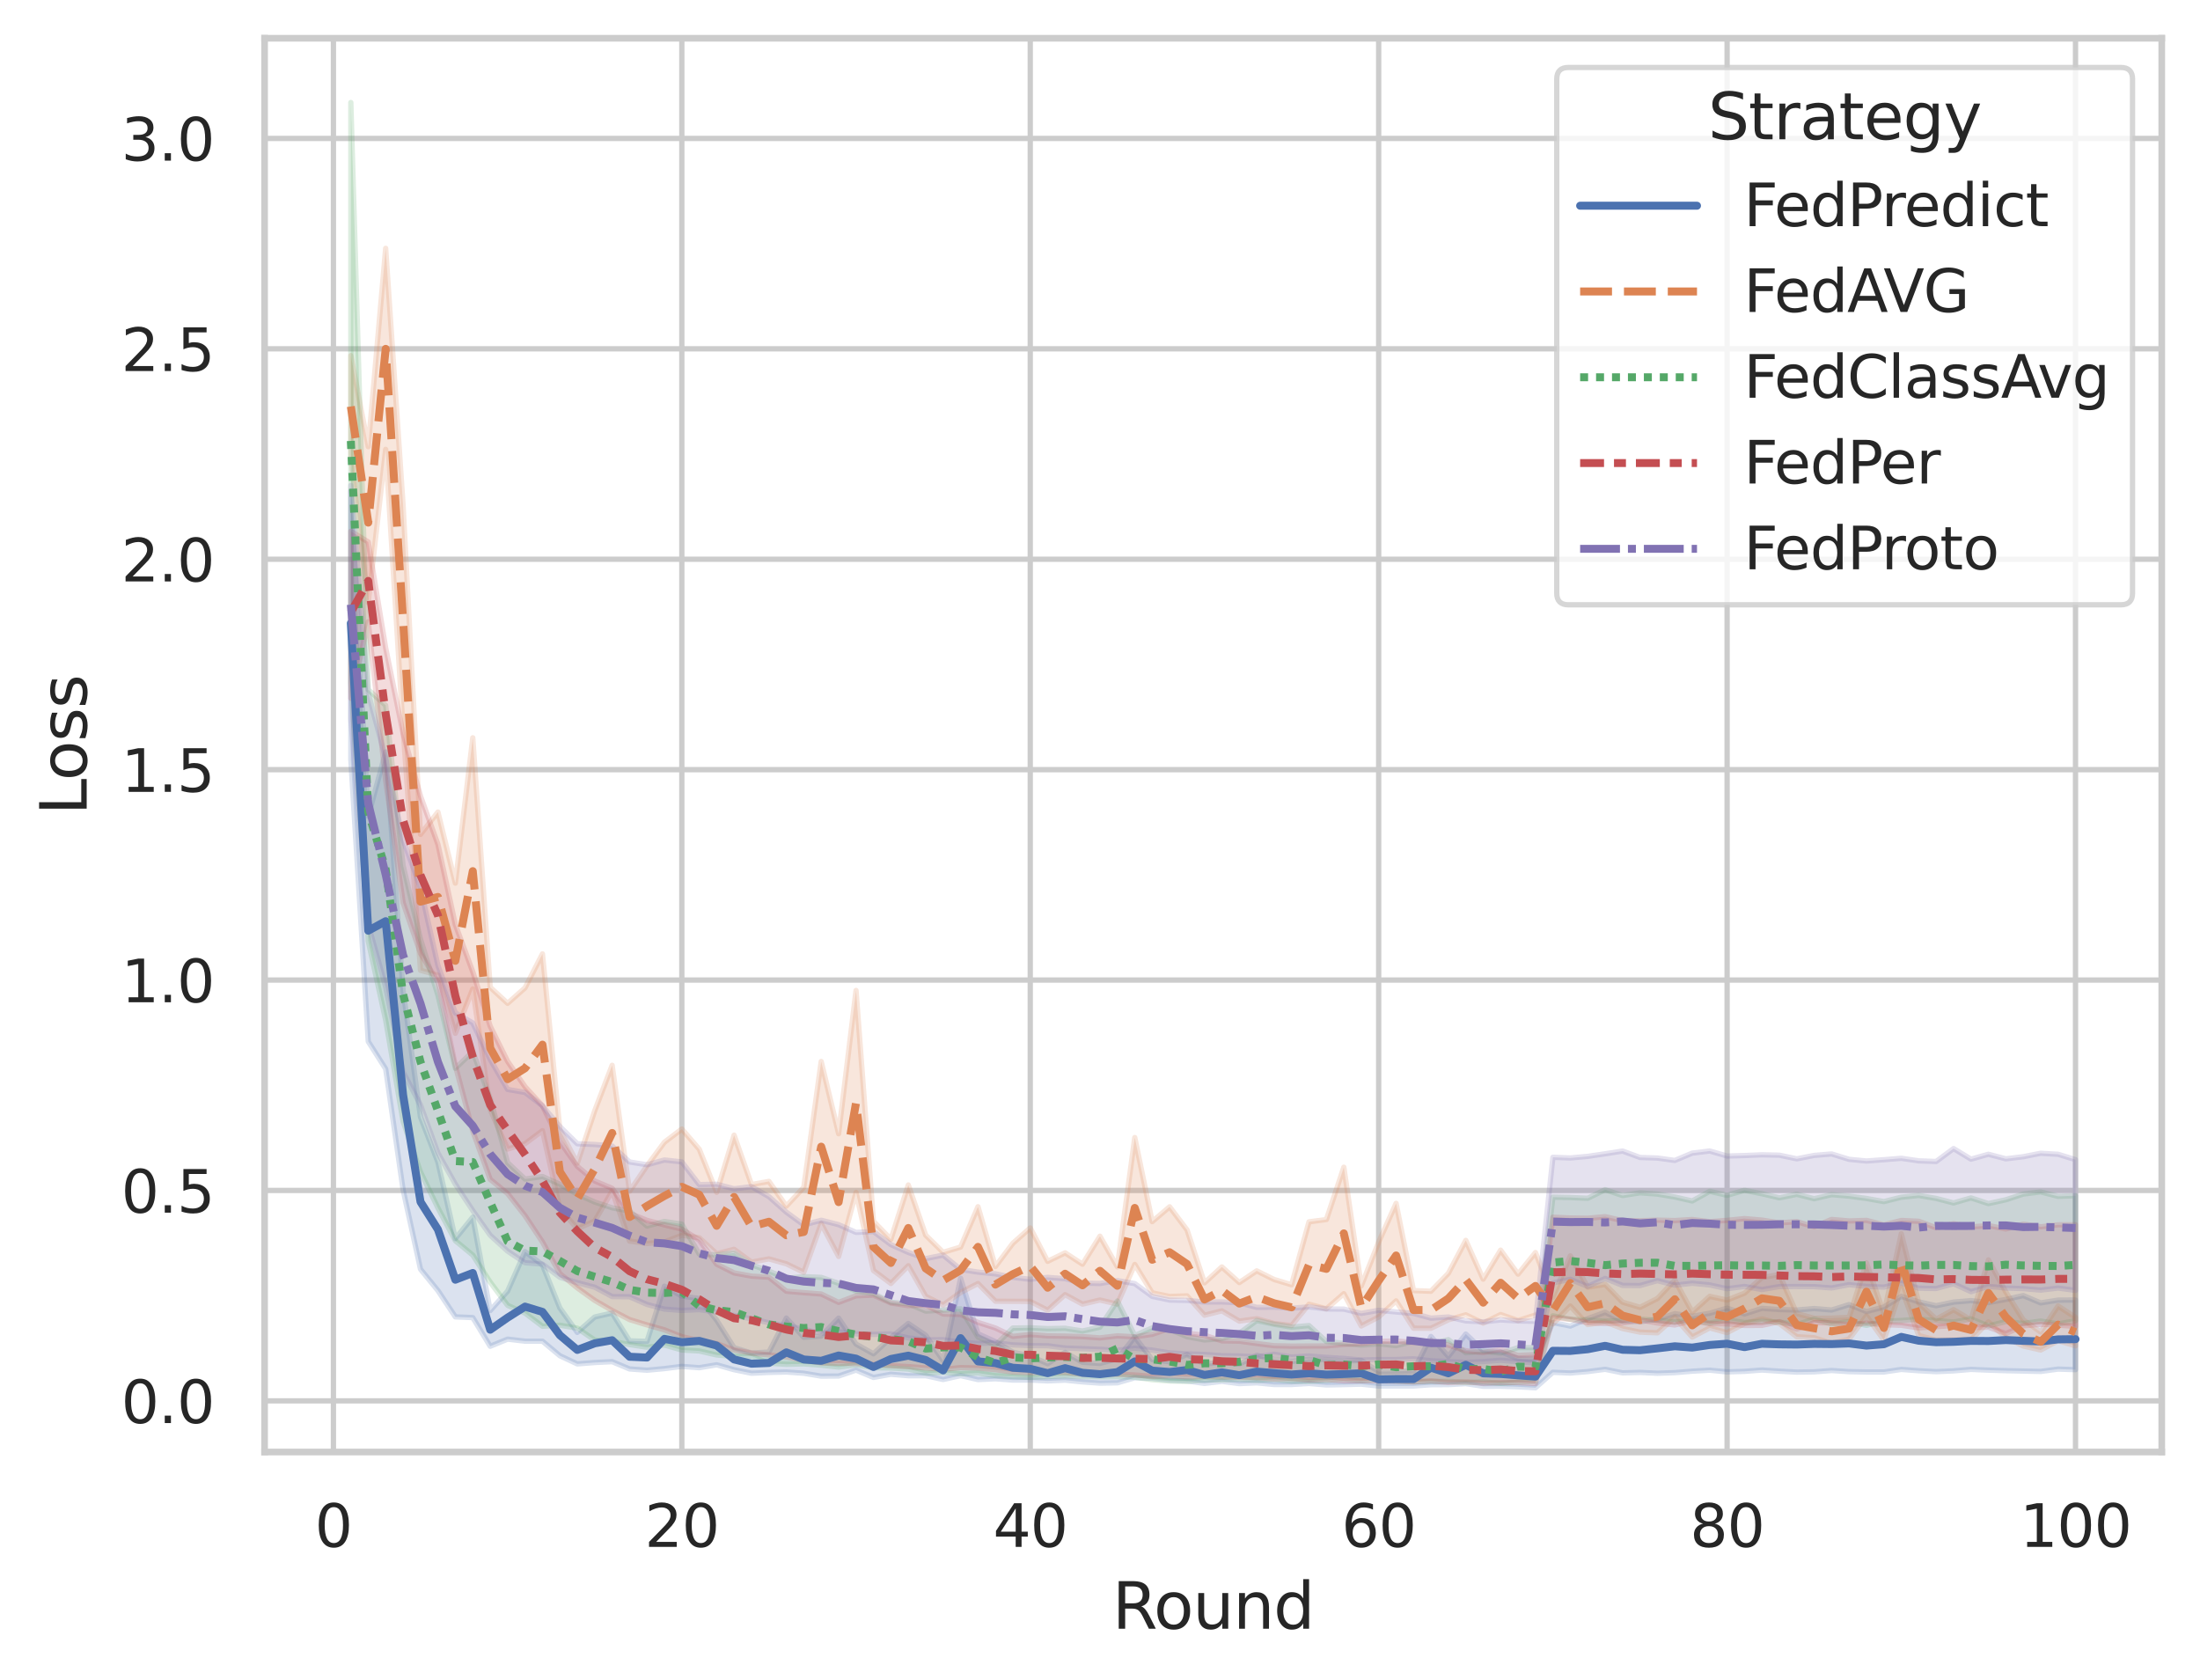 <?xml version="1.0" encoding="utf-8" standalone="no"?>
<!DOCTYPE svg PUBLIC "-//W3C//DTD SVG 1.1//EN"
  "http://www.w3.org/Graphics/SVG/1.1/DTD/svg11.dtd">
<svg xmlns:xlink="http://www.w3.org/1999/xlink" width="414.127pt" height="316.272pt" viewBox="0 0 414.127 316.272" xmlns="http://www.w3.org/2000/svg" version="1.1">
 <defs>
  <style type="text/css">*{stroke-linejoin: round; stroke-linecap: butt}</style>
 </defs>
 <g id="figure_1">
  <g id="patch_1">
   <path d="M 0 316.272 
L 414.127 316.272 
L 414.127 0 
L 0 0 
z
" style="fill: #ffffff"/>
  </g>
  <g id="axes_1">
   <g id="patch_2">
    <path d="M 49.807 273.312 
L 406.927 273.312 
L 406.927 7.2 
L 49.807 7.2 
z
" style="fill: #ffffff"/>
   </g>
   <g id="matplotlib.axis_1">
    <g id="xtick_1">
     <g id="line2d_1">
      <path d="M 62.761 273.312 
L 62.761 7.2 
" clip-path="url(#p2c20296208)" style="fill: none; stroke: #cccccc; stroke-linecap: round"/>
     </g>
     <g id="text_1">
      <!-- 0 -->
      <g style="fill: #262626" transform="translate(59.261 291.17) scale(0.11 -0.11)">
       <defs>
        <path id="DejaVuSans-30" d="M 2034 4250 
Q 1547 4250 1301 3770 
Q 1056 3291 1056 2328 
Q 1056 1369 1301 889 
Q 1547 409 2034 409 
Q 2525 409 2770 889 
Q 3016 1369 3016 2328 
Q 3016 3291 2770 3770 
Q 2525 4250 2034 4250 
z
M 2034 4750 
Q 2819 4750 3233 4129 
Q 3647 3509 3647 2328 
Q 3647 1150 3233 529 
Q 2819 -91 2034 -91 
Q 1250 -91 836 529 
Q 422 1150 422 2328 
Q 422 3509 836 4129 
Q 1250 4750 2034 4750 
z
" transform="scale(0.016)"/>
       </defs>
       <use xlink:href="#DejaVuSans-30"/>
      </g>
     </g>
    </g>
    <g id="xtick_2">
     <g id="line2d_2">
      <path d="M 128.347 273.312 
L 128.347 7.2 
" clip-path="url(#p2c20296208)" style="fill: none; stroke: #cccccc; stroke-linecap: round"/>
     </g>
     <g id="text_2">
      <!-- 20 -->
      <g style="fill: #262626" transform="translate(121.349 291.17) scale(0.11 -0.11)">
       <defs>
        <path id="DejaVuSans-32" d="M 1228 531 
L 3431 531 
L 3431 0 
L 469 0 
L 469 531 
Q 828 903 1448 1529 
Q 2069 2156 2228 2338 
Q 2531 2678 2651 2914 
Q 2772 3150 2772 3378 
Q 2772 3750 2511 3984 
Q 2250 4219 1831 4219 
Q 1534 4219 1204 4116 
Q 875 4013 500 3803 
L 500 4441 
Q 881 4594 1212 4672 
Q 1544 4750 1819 4750 
Q 2544 4750 2975 4387 
Q 3406 4025 3406 3419 
Q 3406 3131 3298 2873 
Q 3191 2616 2906 2266 
Q 2828 2175 2409 1742 
Q 1991 1309 1228 531 
z
" transform="scale(0.016)"/>
       </defs>
       <use xlink:href="#DejaVuSans-32"/>
       <use xlink:href="#DejaVuSans-30" x="63.623"/>
      </g>
     </g>
    </g>
    <g id="xtick_3">
     <g id="line2d_3">
      <path d="M 193.934 273.312 
L 193.934 7.2 
" clip-path="url(#p2c20296208)" style="fill: none; stroke: #cccccc; stroke-linecap: round"/>
     </g>
     <g id="text_3">
      <!-- 40 -->
      <g style="fill: #262626" transform="translate(186.935 291.17) scale(0.11 -0.11)">
       <defs>
        <path id="DejaVuSans-34" d="M 2419 4116 
L 825 1625 
L 2419 1625 
L 2419 4116 
z
M 2253 4666 
L 3047 4666 
L 3047 1625 
L 3713 1625 
L 3713 1100 
L 3047 1100 
L 3047 0 
L 2419 0 
L 2419 1100 
L 313 1100 
L 313 1709 
L 2253 4666 
z
" transform="scale(0.016)"/>
       </defs>
       <use xlink:href="#DejaVuSans-34"/>
       <use xlink:href="#DejaVuSans-30" x="63.623"/>
      </g>
     </g>
    </g>
    <g id="xtick_4">
     <g id="line2d_4">
      <path d="M 259.521 273.312 
L 259.521 7.2 
" clip-path="url(#p2c20296208)" style="fill: none; stroke: #cccccc; stroke-linecap: round"/>
     </g>
     <g id="text_4">
      <!-- 60 -->
      <g style="fill: #262626" transform="translate(252.522 291.17) scale(0.11 -0.11)">
       <defs>
        <path id="DejaVuSans-36" d="M 2113 2584 
Q 1688 2584 1439 2293 
Q 1191 2003 1191 1497 
Q 1191 994 1439 701 
Q 1688 409 2113 409 
Q 2538 409 2786 701 
Q 3034 994 3034 1497 
Q 3034 2003 2786 2293 
Q 2538 2584 2113 2584 
z
M 3366 4563 
L 3366 3988 
Q 3128 4100 2886 4159 
Q 2644 4219 2406 4219 
Q 1781 4219 1451 3797 
Q 1122 3375 1075 2522 
Q 1259 2794 1537 2939 
Q 1816 3084 2150 3084 
Q 2853 3084 3261 2657 
Q 3669 2231 3669 1497 
Q 3669 778 3244 343 
Q 2819 -91 2113 -91 
Q 1303 -91 875 529 
Q 447 1150 447 2328 
Q 447 3434 972 4092 
Q 1497 4750 2381 4750 
Q 2619 4750 2861 4703 
Q 3103 4656 3366 4563 
z
" transform="scale(0.016)"/>
       </defs>
       <use xlink:href="#DejaVuSans-36"/>
       <use xlink:href="#DejaVuSans-30" x="63.623"/>
      </g>
     </g>
    </g>
    <g id="xtick_5">
     <g id="line2d_5">
      <path d="M 325.108 273.312 
L 325.108 7.2 
" clip-path="url(#p2c20296208)" style="fill: none; stroke: #cccccc; stroke-linecap: round"/>
     </g>
     <g id="text_5">
      <!-- 80 -->
      <g style="fill: #262626" transform="translate(318.109 291.17) scale(0.11 -0.11)">
       <defs>
        <path id="DejaVuSans-38" d="M 2034 2216 
Q 1584 2216 1326 1975 
Q 1069 1734 1069 1313 
Q 1069 891 1326 650 
Q 1584 409 2034 409 
Q 2484 409 2743 651 
Q 3003 894 3003 1313 
Q 3003 1734 2745 1975 
Q 2488 2216 2034 2216 
z
M 1403 2484 
Q 997 2584 770 2862 
Q 544 3141 544 3541 
Q 544 4100 942 4425 
Q 1341 4750 2034 4750 
Q 2731 4750 3128 4425 
Q 3525 4100 3525 3541 
Q 3525 3141 3298 2862 
Q 3072 2584 2669 2484 
Q 3125 2378 3379 2068 
Q 3634 1759 3634 1313 
Q 3634 634 3220 271 
Q 2806 -91 2034 -91 
Q 1263 -91 848 271 
Q 434 634 434 1313 
Q 434 1759 690 2068 
Q 947 2378 1403 2484 
z
M 1172 3481 
Q 1172 3119 1398 2916 
Q 1625 2713 2034 2713 
Q 2441 2713 2670 2916 
Q 2900 3119 2900 3481 
Q 2900 3844 2670 4047 
Q 2441 4250 2034 4250 
Q 1625 4250 1398 4047 
Q 1172 3844 1172 3481 
z
" transform="scale(0.016)"/>
       </defs>
       <use xlink:href="#DejaVuSans-38"/>
       <use xlink:href="#DejaVuSans-30" x="63.623"/>
      </g>
     </g>
    </g>
    <g id="xtick_6">
     <g id="line2d_6">
      <path d="M 390.694 273.312 
L 390.694 7.2 
" clip-path="url(#p2c20296208)" style="fill: none; stroke: #cccccc; stroke-linecap: round"/>
     </g>
     <g id="text_6">
      <!-- 100 -->
      <g style="fill: #262626" transform="translate(380.196 291.17) scale(0.11 -0.11)">
       <defs>
        <path id="DejaVuSans-31" d="M 794 531 
L 1825 531 
L 1825 4091 
L 703 3866 
L 703 4441 
L 1819 4666 
L 2450 4666 
L 2450 531 
L 3481 531 
L 3481 0 
L 794 0 
L 794 531 
z
" transform="scale(0.016)"/>
       </defs>
       <use xlink:href="#DejaVuSans-31"/>
       <use xlink:href="#DejaVuSans-30" x="63.623"/>
       <use xlink:href="#DejaVuSans-30" x="127.246"/>
      </g>
     </g>
    </g>
    <g id="text_7">
     <!-- Round -->
     <g style="fill: #262626" transform="translate(209.383 306.576) scale(0.12 -0.12)">
      <defs>
       <path id="DejaVuSans-52" d="M 2841 2188 
Q 3044 2119 3236 1894 
Q 3428 1669 3622 1275 
L 4263 0 
L 3584 0 
L 2988 1197 
Q 2756 1666 2539 1819 
Q 2322 1972 1947 1972 
L 1259 1972 
L 1259 0 
L 628 0 
L 628 4666 
L 2053 4666 
Q 2853 4666 3247 4331 
Q 3641 3997 3641 3322 
Q 3641 2881 3436 2590 
Q 3231 2300 2841 2188 
z
M 1259 4147 
L 1259 2491 
L 2053 2491 
Q 2509 2491 2742 2702 
Q 2975 2913 2975 3322 
Q 2975 3731 2742 3939 
Q 2509 4147 2053 4147 
L 1259 4147 
z
" transform="scale(0.016)"/>
       <path id="DejaVuSans-6f" d="M 1959 3097 
Q 1497 3097 1228 2736 
Q 959 2375 959 1747 
Q 959 1119 1226 758 
Q 1494 397 1959 397 
Q 2419 397 2687 759 
Q 2956 1122 2956 1747 
Q 2956 2369 2687 2733 
Q 2419 3097 1959 3097 
z
M 1959 3584 
Q 2709 3584 3137 3096 
Q 3566 2609 3566 1747 
Q 3566 888 3137 398 
Q 2709 -91 1959 -91 
Q 1206 -91 779 398 
Q 353 888 353 1747 
Q 353 2609 779 3096 
Q 1206 3584 1959 3584 
z
" transform="scale(0.016)"/>
       <path id="DejaVuSans-75" d="M 544 1381 
L 544 3500 
L 1119 3500 
L 1119 1403 
Q 1119 906 1312 657 
Q 1506 409 1894 409 
Q 2359 409 2629 706 
Q 2900 1003 2900 1516 
L 2900 3500 
L 3475 3500 
L 3475 0 
L 2900 0 
L 2900 538 
Q 2691 219 2414 64 
Q 2138 -91 1772 -91 
Q 1169 -91 856 284 
Q 544 659 544 1381 
z
M 1991 3584 
L 1991 3584 
z
" transform="scale(0.016)"/>
       <path id="DejaVuSans-6e" d="M 3513 2113 
L 3513 0 
L 2938 0 
L 2938 2094 
Q 2938 2591 2744 2837 
Q 2550 3084 2163 3084 
Q 1697 3084 1428 2787 
Q 1159 2491 1159 1978 
L 1159 0 
L 581 0 
L 581 3500 
L 1159 3500 
L 1159 2956 
Q 1366 3272 1645 3428 
Q 1925 3584 2291 3584 
Q 2894 3584 3203 3211 
Q 3513 2838 3513 2113 
z
" transform="scale(0.016)"/>
       <path id="DejaVuSans-64" d="M 2906 2969 
L 2906 4863 
L 3481 4863 
L 3481 0 
L 2906 0 
L 2906 525 
Q 2725 213 2448 61 
Q 2172 -91 1784 -91 
Q 1150 -91 751 415 
Q 353 922 353 1747 
Q 353 2572 751 3078 
Q 1150 3584 1784 3584 
Q 2172 3584 2448 3432 
Q 2725 3281 2906 2969 
z
M 947 1747 
Q 947 1113 1208 752 
Q 1469 391 1925 391 
Q 2381 391 2643 752 
Q 2906 1113 2906 1747 
Q 2906 2381 2643 2742 
Q 2381 3103 1925 3103 
Q 1469 3103 1208 2742 
Q 947 2381 947 1747 
z
" transform="scale(0.016)"/>
      </defs>
      <use xlink:href="#DejaVuSans-52"/>
      <use xlink:href="#DejaVuSans-6f" x="64.982"/>
      <use xlink:href="#DejaVuSans-75" x="126.164"/>
      <use xlink:href="#DejaVuSans-6e" x="189.543"/>
      <use xlink:href="#DejaVuSans-64" x="252.922"/>
     </g>
    </g>
   </g>
   <g id="matplotlib.axis_2">
    <g id="ytick_1">
     <g id="line2d_7">
      <path d="M 49.807 263.684 
L 406.927 263.684 
" clip-path="url(#p2c20296208)" style="fill: none; stroke: #cccccc; stroke-linecap: round"/>
     </g>
     <g id="text_8">
      <!-- 0.0 -->
      <g style="fill: #262626" transform="translate(22.814 267.863) scale(0.11 -0.11)">
       <defs>
        <path id="DejaVuSans-2e" d="M 684 794 
L 1344 794 
L 1344 0 
L 684 0 
L 684 794 
z
" transform="scale(0.016)"/>
       </defs>
       <use xlink:href="#DejaVuSans-30"/>
       <use xlink:href="#DejaVuSans-2e" x="63.623"/>
       <use xlink:href="#DejaVuSans-30" x="95.41"/>
      </g>
     </g>
    </g>
    <g id="ytick_2">
     <g id="line2d_8">
      <path d="M 49.807 224.079 
L 406.927 224.079 
" clip-path="url(#p2c20296208)" style="fill: none; stroke: #cccccc; stroke-linecap: round"/>
     </g>
     <g id="text_9">
      <!-- 0.5 -->
      <g style="fill: #262626" transform="translate(22.814 228.258) scale(0.11 -0.11)">
       <defs>
        <path id="DejaVuSans-35" d="M 691 4666 
L 3169 4666 
L 3169 4134 
L 1269 4134 
L 1269 2991 
Q 1406 3038 1543 3061 
Q 1681 3084 1819 3084 
Q 2600 3084 3056 2656 
Q 3513 2228 3513 1497 
Q 3513 744 3044 326 
Q 2575 -91 1722 -91 
Q 1428 -91 1123 -41 
Q 819 9 494 109 
L 494 744 
Q 775 591 1075 516 
Q 1375 441 1709 441 
Q 2250 441 2565 725 
Q 2881 1009 2881 1497 
Q 2881 1984 2565 2268 
Q 2250 2553 1709 2553 
Q 1456 2553 1204 2497 
Q 953 2441 691 2322 
L 691 4666 
z
" transform="scale(0.016)"/>
       </defs>
       <use xlink:href="#DejaVuSans-30"/>
       <use xlink:href="#DejaVuSans-2e" x="63.623"/>
       <use xlink:href="#DejaVuSans-35" x="95.41"/>
      </g>
     </g>
    </g>
    <g id="ytick_3">
     <g id="line2d_9">
      <path d="M 49.807 184.475 
L 406.927 184.475 
" clip-path="url(#p2c20296208)" style="fill: none; stroke: #cccccc; stroke-linecap: round"/>
     </g>
     <g id="text_10">
      <!-- 1.0 -->
      <g style="fill: #262626" transform="translate(22.814 188.654) scale(0.11 -0.11)">
       <use xlink:href="#DejaVuSans-31"/>
       <use xlink:href="#DejaVuSans-2e" x="63.623"/>
       <use xlink:href="#DejaVuSans-30" x="95.41"/>
      </g>
     </g>
    </g>
    <g id="ytick_4">
     <g id="line2d_10">
      <path d="M 49.807 144.87 
L 406.927 144.87 
" clip-path="url(#p2c20296208)" style="fill: none; stroke: #cccccc; stroke-linecap: round"/>
     </g>
     <g id="text_11">
      <!-- 1.5 -->
      <g style="fill: #262626" transform="translate(22.814 149.049) scale(0.11 -0.11)">
       <use xlink:href="#DejaVuSans-31"/>
       <use xlink:href="#DejaVuSans-2e" x="63.623"/>
       <use xlink:href="#DejaVuSans-35" x="95.41"/>
      </g>
     </g>
    </g>
    <g id="ytick_5">
     <g id="line2d_11">
      <path d="M 49.807 105.265 
L 406.927 105.265 
" clip-path="url(#p2c20296208)" style="fill: none; stroke: #cccccc; stroke-linecap: round"/>
     </g>
     <g id="text_12">
      <!-- 2.0 -->
      <g style="fill: #262626" transform="translate(22.814 109.444) scale(0.11 -0.11)">
       <use xlink:href="#DejaVuSans-32"/>
       <use xlink:href="#DejaVuSans-2e" x="63.623"/>
       <use xlink:href="#DejaVuSans-30" x="95.41"/>
      </g>
     </g>
    </g>
    <g id="ytick_6">
     <g id="line2d_12">
      <path d="M 49.807 65.66 
L 406.927 65.66 
" clip-path="url(#p2c20296208)" style="fill: none; stroke: #cccccc; stroke-linecap: round"/>
     </g>
     <g id="text_13">
      <!-- 2.5 -->
      <g style="fill: #262626" transform="translate(22.814 69.839) scale(0.11 -0.11)">
       <use xlink:href="#DejaVuSans-32"/>
       <use xlink:href="#DejaVuSans-2e" x="63.623"/>
       <use xlink:href="#DejaVuSans-35" x="95.41"/>
      </g>
     </g>
    </g>
    <g id="ytick_7">
     <g id="line2d_13">
      <path d="M 49.807 26.056 
L 406.927 26.056 
" clip-path="url(#p2c20296208)" style="fill: none; stroke: #cccccc; stroke-linecap: round"/>
     </g>
     <g id="text_14">
      <!-- 3.0 -->
      <g style="fill: #262626" transform="translate(22.814 30.235) scale(0.11 -0.11)">
       <defs>
        <path id="DejaVuSans-33" d="M 2597 2516 
Q 3050 2419 3304 2112 
Q 3559 1806 3559 1356 
Q 3559 666 3084 287 
Q 2609 -91 1734 -91 
Q 1441 -91 1130 -33 
Q 819 25 488 141 
L 488 750 
Q 750 597 1062 519 
Q 1375 441 1716 441 
Q 2309 441 2620 675 
Q 2931 909 2931 1356 
Q 2931 1769 2642 2001 
Q 2353 2234 1838 2234 
L 1294 2234 
L 1294 2753 
L 1863 2753 
Q 2328 2753 2575 2939 
Q 2822 3125 2822 3475 
Q 2822 3834 2567 4026 
Q 2313 4219 1838 4219 
Q 1578 4219 1281 4162 
Q 984 4106 628 3988 
L 628 4550 
Q 988 4650 1302 4700 
Q 1616 4750 1894 4750 
Q 2613 4750 3031 4423 
Q 3450 4097 3450 3541 
Q 3450 3153 3228 2886 
Q 3006 2619 2597 2516 
z
" transform="scale(0.016)"/>
       </defs>
       <use xlink:href="#DejaVuSans-33"/>
       <use xlink:href="#DejaVuSans-2e" x="63.623"/>
       <use xlink:href="#DejaVuSans-30" x="95.41"/>
      </g>
     </g>
    </g>
    <g id="text_15">
     <!-- Loss -->
     <g style="fill: #262626" transform="translate(16.318 153.417) rotate(-90) scale(0.12 -0.12)">
      <defs>
       <path id="DejaVuSans-4c" d="M 628 4666 
L 1259 4666 
L 1259 531 
L 3531 531 
L 3531 0 
L 628 0 
L 628 4666 
z
" transform="scale(0.016)"/>
       <path id="DejaVuSans-73" d="M 2834 3397 
L 2834 2853 
Q 2591 2978 2328 3040 
Q 2066 3103 1784 3103 
Q 1356 3103 1142 2972 
Q 928 2841 928 2578 
Q 928 2378 1081 2264 
Q 1234 2150 1697 2047 
L 1894 2003 
Q 2506 1872 2764 1633 
Q 3022 1394 3022 966 
Q 3022 478 2636 193 
Q 2250 -91 1575 -91 
Q 1294 -91 989 -36 
Q 684 19 347 128 
L 347 722 
Q 666 556 975 473 
Q 1284 391 1588 391 
Q 1994 391 2212 530 
Q 2431 669 2431 922 
Q 2431 1156 2273 1281 
Q 2116 1406 1581 1522 
L 1381 1569 
Q 847 1681 609 1914 
Q 372 2147 372 2553 
Q 372 3047 722 3315 
Q 1072 3584 1716 3584 
Q 2034 3584 2315 3537 
Q 2597 3491 2834 3397 
z
" transform="scale(0.016)"/>
      </defs>
      <use xlink:href="#DejaVuSans-4c"/>
      <use xlink:href="#DejaVuSans-6f" x="53.963"/>
      <use xlink:href="#DejaVuSans-73" x="115.145"/>
      <use xlink:href="#DejaVuSans-73" x="167.244"/>
     </g>
    </g>
   </g>
   <g id="PolyCollection_1">
    <defs>
     <path id="m6a6ffc2c45" d="M 66.04 -223.825 
L 66.04 -173.266 
L 69.319 -120.232 
L 72.599 -115.068 
L 75.878 -92.304 
L 79.157 -77.364 
L 82.437 -73.341 
L 85.716 -68.396 
L 88.995 -68.263 
L 92.275 -62.861 
L 95.554 -64.206 
L 98.833 -63.822 
L 102.113 -63.819 
L 105.392 -61.078 
L 108.671 -59.544 
L 111.951 -59.802 
L 115.23 -59.963 
L 118.509 -58.594 
L 121.789 -58.353 
L 125.068 -58.66 
L 128.347 -59.075 
L 131.627 -58.827 
L 134.906 -59.375 
L 138.185 -58.45 
L 141.465 -57.788 
L 144.744 -57.938 
L 148.023 -58.016 
L 151.303 -57.784 
L 154.582 -57.239 
L 157.861 -57.262 
L 161.141 -58.374 
L 164.42 -56.993 
L 167.699 -57.595 
L 170.979 -57.323 
L 174.258 -57.324 
L 177.537 -56.606 
L 180.817 -57.338 
L 184.096 -56.593 
L 187.375 -56.748 
L 190.655 -56.502 
L 193.934 -56.508 
L 197.213 -56.344 
L 200.493 -56.484 
L 203.772 -56.156 
L 207.051 -55.922 
L 210.331 -55.984 
L 213.61 -56.936 
L 216.89 -56.837 
L 220.169 -56.485 
L 223.448 -56.341 
L 226.728 -55.869 
L 230.007 -56.26 
L 233.286 -55.835 
L 236.566 -55.98 
L 239.845 -55.662 
L 243.124 -55.661 
L 246.404 -55.865 
L 249.683 -55.58 
L 252.962 -55.642 
L 256.242 -55.73 
L 259.521 -55.384 
L 262.8 -55.387 
L 266.08 -55.381 
L 269.359 -55.623 
L 272.638 -55.641 
L 275.918 -55.828 
L 279.197 -55.332 
L 282.476 -55.339 
L 285.756 -55.234 
L 289.035 -55.056 
L 292.314 -57.963 
L 295.594 -57.823 
L 298.873 -58.101 
L 302.152 -58.525 
L 305.432 -57.856 
L 308.711 -57.938 
L 311.99 -57.785 
L 315.27 -57.898 
L 318.549 -58.17 
L 321.828 -58.36 
L 325.108 -58.041 
L 328.387 -58.139 
L 331.666 -58.389 
L 334.946 -58.175 
L 338.225 -57.996 
L 341.504 -58.048 
L 344.784 -58.297 
L 348.063 -58.084 
L 351.342 -58.019 
L 354.622 -58.02 
L 357.901 -58.503 
L 361.18 -58.255 
L 364.46 -58.083 
L 367.739 -58.23 
L 371.018 -58.51 
L 374.298 -58.367 
L 377.577 -58.265 
L 380.856 -58.196 
L 384.136 -58.123 
L 387.415 -58.564 
L 390.694 -58.458 
L 390.694 -71.571 
L 390.694 -71.571 
L 387.415 -71.553 
L 384.136 -71.024 
L 380.856 -72.41 
L 377.577 -71.673 
L 374.298 -71.086 
L 371.018 -71.455 
L 367.739 -71.174 
L 364.46 -70.496 
L 361.18 -71.22 
L 357.901 -72.252 
L 354.622 -70.254 
L 351.342 -69.387 
L 348.063 -70.705 
L 344.784 -69.686 
L 341.504 -69.966 
L 338.225 -69.684 
L 334.946 -69.774 
L 331.666 -69.996 
L 328.387 -68.94 
L 325.108 -70.04 
L 321.828 -69.077 
L 318.549 -68.502 
L 315.27 -68.995 
L 311.99 -67.953 
L 308.711 -67.455 
L 305.432 -67.594 
L 302.152 -69.259 
L 298.873 -68.066 
L 295.594 -66.667 
L 292.314 -67.326 
L 289.035 -60.41 
L 285.756 -60.532 
L 282.476 -61.845 
L 279.197 -62.059 
L 275.918 -65.167 
L 272.638 -60.953 
L 269.359 -64.702 
L 266.08 -58.222 
L 262.8 -58.139 
L 259.521 -58.096 
L 256.242 -60.196 
L 252.962 -60.096 
L 249.683 -60.356 
L 246.404 -60.429 
L 243.124 -59.986 
L 239.845 -60.352 
L 236.566 -61.172 
L 233.286 -59.494 
L 230.007 -59.827 
L 226.728 -59.525 
L 223.448 -61.3 
L 220.169 -59.94 
L 216.89 -60.336 
L 213.61 -64.611 
L 210.331 -60.503 
L 207.051 -59.632 
L 203.772 -59.846 
L 200.493 -61.711 
L 197.213 -59.597 
L 193.934 -61.022 
L 190.655 -61.755 
L 187.375 -63.741 
L 184.096 -65.216 
L 180.817 -75.667 
L 177.537 -60.157 
L 174.258 -64.923 
L 170.979 -67.15 
L 167.699 -64.486 
L 164.42 -61.444 
L 161.141 -63.274 
L 157.861 -68.156 
L 154.582 -64.775 
L 151.303 -64.554 
L 148.023 -68.169 
L 144.744 -61.772 
L 141.465 -61.589 
L 138.185 -62.593 
L 134.906 -67.772 
L 131.627 -71.858 
L 128.347 -72.292 
L 125.068 -74.174 
L 121.789 -63.785 
L 118.509 -63.885 
L 115.23 -69.122 
L 111.951 -68.372 
L 108.671 -65.476 
L 105.392 -70.062 
L 102.113 -78.182 
L 98.833 -80.679 
L 95.554 -73.247 
L 92.275 -69.578 
L 88.995 -87.166 
L 85.716 -83.118 
L 82.437 -97.504 
L 79.157 -105.986 
L 75.878 -129.863 
L 72.599 -174.741 
L 69.319 -162.616 
L 66.04 -223.825 
z
" style="stroke: #4c72b0; stroke-opacity: 0.2"/>
    </defs>
    <g clip-path="url(#p2c20296208)">
     <use xlink:href="#m6a6ffc2c45" x="0" y="316.272" style="fill: #4c72b0; fill-opacity: 0.2; stroke: #4c72b0; stroke-opacity: 0.2"/>
    </g>
   </g>
   <g id="PolyCollection_2">
    <defs>
     <path id="m9bd9fe7de8" d="M 66.04 -249.332 
L 66.04 -230.171 
L 69.319 -202.85 
L 72.599 -231.688 
L 75.878 -179.058 
L 79.157 -133.637 
L 82.437 -132.713 
L 85.716 -121.777 
L 88.995 -130.123 
L 92.275 -107.392 
L 95.554 -99.988 
L 98.833 -100.991 
L 102.113 -103.445 
L 105.392 -88.747 
L 108.671 -84.983 
L 111.951 -86.446 
L 115.23 -92.08 
L 118.509 -82.665 
L 121.789 -82.208 
L 125.068 -82.485 
L 128.347 -83.758 
L 131.627 -83.288 
L 134.906 -80.273 
L 138.185 -81.115 
L 141.465 -78.696 
L 144.744 -79.309 
L 148.023 -78.382 
L 151.303 -76.78 
L 154.582 -85.941 
L 157.861 -79.772 
L 161.141 -91.827 
L 164.42 -77.125 
L 167.699 -74.679 
L 170.979 -78.028 
L 174.258 -72.258 
L 177.537 -70.638 
L 180.817 -72.993 
L 184.096 -74.669 
L 187.375 -71.345 
L 190.655 -71.322 
L 193.934 -71.31 
L 197.213 -69.653 
L 200.493 -72.582 
L 203.772 -70.797 
L 207.051 -71.566 
L 210.331 -70.814 
L 213.61 -78.269 
L 216.89 -72.919 
L 220.169 -72.238 
L 223.448 -72.351 
L 226.728 -68.706 
L 230.007 -69.532 
L 233.286 -67.596 
L 236.566 -68.051 
L 239.845 -67.156 
L 243.124 -66.763 
L 246.404 -70.779 
L 249.683 -69.914 
L 252.962 -72.762 
L 256.242 -66.681 
L 259.521 -68.381 
L 262.8 -71.409 
L 266.08 -66.266 
L 269.359 -66.247 
L 272.638 -67.838 
L 275.918 -68.784 
L 279.197 -67.21 
L 282.476 -68.839 
L 285.756 -67.702 
L 289.035 -68.745 
L 292.314 -67.067 
L 295.594 -70.434 
L 298.873 -66.945 
L 302.152 -67.445 
L 305.432 -66.199 
L 308.711 -65.52 
L 311.99 -65.395 
L 315.27 -68.288 
L 318.549 -64.594 
L 321.828 -66.323 
L 325.108 -65.433 
L 328.387 -67.141 
L 331.666 -68.002 
L 334.946 -67.155 
L 338.225 -64.653 
L 341.504 -64.465 
L 344.784 -63.416 
L 348.063 -64.2 
L 351.342 -68.567 
L 354.622 -64.028 
L 357.901 -73.835 
L 361.18 -64.883 
L 364.46 -64.024 
L 367.739 -64.061 
L 371.018 -64.1 
L 374.298 -67.434 
L 377.577 -64.499 
L 380.856 -62.908 
L 384.136 -62.16 
L 387.415 -63.916 
L 390.694 -62.943 
L 390.694 -68.294 
L 390.694 -68.294 
L 387.415 -70.446 
L 384.136 -65.543 
L 380.856 -67.832 
L 377.577 -73.088 
L 374.298 -79.125 
L 371.018 -67.835 
L 367.739 -69.748 
L 364.46 -67.957 
L 361.18 -71.019 
L 357.901 -84.049 
L 354.622 -69.035 
L 351.342 -78.551 
L 348.063 -68.294 
L 344.784 -68.158 
L 341.504 -68.125 
L 338.225 -69.039 
L 334.946 -76.368 
L 331.666 -75.796 
L 328.387 -72.855 
L 325.108 -71.555 
L 321.828 -72.255 
L 318.549 -69.304 
L 315.27 -75.312 
L 311.99 -71.851 
L 308.711 -70.193 
L 305.432 -71.162 
L 302.152 -74.51 
L 298.873 -73.989 
L 295.594 -79.88 
L 292.314 -72.116 
L 289.035 -80.505 
L 285.756 -76.441 
L 282.476 -80.956 
L 279.197 -75.498 
L 275.918 -82.793 
L 272.638 -76.589 
L 269.359 -73.221 
L 266.08 -73.346 
L 262.8 -89.764 
L 259.521 -82.463 
L 256.242 -74.221 
L 252.962 -96.567 
L 249.683 -86.723 
L 246.404 -86.285 
L 243.124 -74.44 
L 239.845 -75.431 
L 236.566 -77.056 
L 233.286 -74.855 
L 230.007 -77.793 
L 226.728 -74.792 
L 223.448 -84.762 
L 220.169 -89.115 
L 216.89 -86.323 
L 213.61 -102.152 
L 210.331 -77.817 
L 207.051 -83.578 
L 203.772 -78.311 
L 200.493 -80.45 
L 197.213 -78.852 
L 193.934 -85.139 
L 190.655 -82.243 
L 187.375 -77.876 
L 184.096 -89.131 
L 180.817 -81.536 
L 177.537 -80.544 
L 174.258 -83.765 
L 170.979 -93.225 
L 167.699 -82.993 
L 164.42 -86.381 
L 161.141 -129.836 
L 157.861 -102.868 
L 154.582 -116.466 
L 151.303 -92.787 
L 148.023 -89.253 
L 144.744 -93.898 
L 141.465 -93.299 
L 138.185 -102.601 
L 134.906 -91.829 
L 131.627 -99.953 
L 128.347 -103.753 
L 125.068 -101.265 
L 121.789 -96.846 
L 118.509 -92.036 
L 115.23 -115.75 
L 111.951 -107.194 
L 108.671 -97.333 
L 105.392 -103.603 
L 102.113 -136.723 
L 98.833 -130.33 
L 95.554 -127.414 
L 92.275 -130.437 
L 88.995 -177.402 
L 85.716 -150.035 
L 82.437 -163.419 
L 79.157 -159.218 
L 75.878 -221.191 
L 72.599 -269.531 
L 69.319 -232.196 
L 66.04 -249.332 
z
" style="stroke: #dd8452; stroke-opacity: 0.2"/>
    </defs>
    <g clip-path="url(#p2c20296208)">
     <use xlink:href="#m9bd9fe7de8" x="0" y="316.272" style="fill: #dd8452; fill-opacity: 0.2; stroke: #dd8452; stroke-opacity: 0.2"/>
    </g>
   </g>
   <g id="PolyCollection_3">
    <defs>
     <path id="m273e7b3b55" d="M 66.04 -296.976 
L 66.04 -187.703 
L 69.319 -139.137 
L 72.599 -124.247 
L 75.878 -105.187 
L 79.157 -95.666 
L 82.437 -88.9 
L 85.716 -82.732 
L 88.995 -80.024 
L 92.275 -74.935 
L 95.554 -70.561 
L 98.833 -69.108 
L 102.113 -66.629 
L 105.392 -66.827 
L 108.671 -66.274 
L 111.951 -64.019 
L 115.23 -63.817 
L 118.509 -63.18 
L 121.789 -62.68 
L 125.068 -63.096 
L 128.347 -62.159 
L 131.627 -61.977 
L 134.906 -61.223 
L 138.185 -60.938 
L 141.465 -61.011 
L 144.744 -59.67 
L 148.023 -59.473 
L 151.303 -59.552 
L 154.582 -59.304 
L 157.861 -58.946 
L 161.141 -59.375 
L 164.42 -58.82 
L 167.699 -58.781 
L 170.979 -58.571 
L 174.258 -57.81 
L 177.537 -57.959 
L 180.817 -57.687 
L 184.096 -57.834 
L 187.375 -57.338 
L 190.655 -57.175 
L 193.934 -56.996 
L 197.213 -57.177 
L 200.493 -57.291 
L 203.772 -57.177 
L 207.051 -57.104 
L 210.331 -57.146 
L 213.61 -57.043 
L 216.89 -56.573 
L 220.169 -56.322 
L 223.448 -56.255 
L 226.728 -56.526 
L 230.007 -56.537 
L 233.286 -56.671 
L 236.566 -56.442 
L 239.845 -56.639 
L 243.124 -56.302 
L 246.404 -56.268 
L 249.683 -56.449 
L 252.962 -56.739 
L 256.242 -56.422 
L 259.521 -56.604 
L 262.8 -56.335 
L 266.08 -56.187 
L 269.359 -56.264 
L 272.638 -56.264 
L 275.918 -56.057 
L 279.197 -56.179 
L 282.476 -55.866 
L 285.756 -56.142 
L 289.035 -56.276 
L 292.314 -68.599 
L 295.594 -67.941 
L 298.873 -67.801 
L 302.152 -67.599 
L 305.432 -67.708 
L 308.711 -67.976 
L 311.99 -67.767 
L 315.27 -67.428 
L 318.549 -67.747 
L 321.828 -67.235 
L 325.108 -67.815 
L 328.387 -67.336 
L 331.666 -67.551 
L 334.946 -67.411 
L 338.225 -66.938 
L 341.504 -67.99 
L 344.784 -67.064 
L 348.063 -67.498 
L 351.342 -66.798 
L 354.622 -67.577 
L 357.901 -67.719 
L 361.18 -67.967 
L 364.46 -67.703 
L 367.739 -67.423 
L 371.018 -68.024 
L 374.298 -66.688 
L 377.577 -67.508 
L 380.856 -67.16 
L 384.136 -67.606 
L 387.415 -67.068 
L 390.694 -67.678 
L 390.694 -91.203 
L 390.694 -91.203 
L 387.415 -91.087 
L 384.136 -91.919 
L 380.856 -91.516 
L 377.577 -90.436 
L 374.298 -89.724 
L 371.018 -90.786 
L 367.739 -89.841 
L 364.46 -90.689 
L 361.18 -91.257 
L 357.901 -90.921 
L 354.622 -90.099 
L 351.342 -90.681 
L 348.063 -91.129 
L 344.784 -91.403 
L 341.504 -90.637 
L 338.225 -91.468 
L 334.946 -90.805 
L 331.666 -91.574 
L 328.387 -92.225 
L 325.108 -91.279 
L 321.828 -92.03 
L 318.549 -90.211 
L 315.27 -90.959 
L 311.99 -91.512 
L 308.711 -91.747 
L 305.432 -91.24 
L 302.152 -92.333 
L 298.873 -90.722 
L 295.594 -90.865 
L 292.314 -90.931 
L 289.035 -62.603 
L 285.756 -62.605 
L 282.476 -61.569 
L 279.197 -61.894 
L 275.918 -61.648 
L 272.638 -64.105 
L 269.359 -63.244 
L 266.08 -63.778 
L 262.8 -62.981 
L 259.521 -63.317 
L 256.242 -63.084 
L 252.962 -63.408 
L 249.683 -63.761 
L 246.404 -66.759 
L 243.124 -66.465 
L 239.845 -67.003 
L 236.566 -67.708 
L 233.286 -65.315 
L 230.007 -64.303 
L 226.728 -64.05 
L 223.448 -64.662 
L 220.169 -66.055 
L 216.89 -66.317 
L 213.61 -64.88 
L 210.331 -71.386 
L 207.051 -66.46 
L 203.772 -65.735 
L 200.493 -66.251 
L 197.213 -66.18 
L 193.934 -66.346 
L 190.655 -66.29 
L 187.375 -63.076 
L 184.096 -64.592 
L 180.817 -69.922 
L 177.537 -69.672 
L 174.258 -69.481 
L 170.979 -70.858 
L 167.699 -71.151 
L 164.42 -72.777 
L 161.141 -73.252 
L 157.861 -74.715 
L 154.582 -75.827 
L 151.303 -75.968 
L 148.023 -75.655 
L 144.744 -77 
L 141.465 -78.213 
L 138.185 -80.412 
L 134.906 -80.055 
L 131.627 -80.227 
L 128.347 -85.85 
L 125.068 -86.354 
L 121.789 -85.491 
L 118.509 -88.308 
L 115.23 -88.93 
L 111.951 -90.01 
L 108.671 -91.486 
L 105.392 -93.361 
L 102.113 -94.825 
L 98.833 -94.337 
L 95.554 -97.422 
L 92.275 -109.538 
L 88.995 -118.332 
L 85.716 -115.19 
L 82.437 -128.943 
L 79.157 -139.497 
L 75.878 -153.388 
L 72.599 -183.51 
L 69.319 -186.453 
L 66.04 -296.976 
z
" style="stroke: #55a868; stroke-opacity: 0.2"/>
    </defs>
    <g clip-path="url(#p2c20296208)">
     <use xlink:href="#m273e7b3b55" x="0" y="316.272" style="fill: #55a868; fill-opacity: 0.2; stroke: #55a868; stroke-opacity: 0.2"/>
    </g>
   </g>
   <g id="PolyCollection_4">
    <defs>
     <path id="mbea6b38a6b" d="M 66.04 -216.272 
L 66.04 -184.837 
L 69.319 -199.23 
L 72.599 -169.31 
L 75.878 -146.371 
L 79.157 -136.829 
L 82.437 -131.373 
L 85.716 -115.704 
L 88.995 -103.375 
L 92.275 -94.284 
L 95.554 -91.602 
L 98.833 -87.44 
L 102.113 -82.494 
L 105.392 -76.545 
L 108.671 -73.854 
L 111.951 -71.496 
L 115.23 -69.598 
L 118.509 -67.886 
L 121.789 -66.885 
L 125.068 -65.957 
L 128.347 -64.676 
L 131.627 -63.909 
L 134.906 -63.375 
L 138.185 -62.173 
L 141.465 -61.575 
L 144.744 -61.235 
L 148.023 -60.86 
L 151.303 -60.235 
L 154.582 -59.746 
L 157.861 -59.68 
L 161.141 -59.621 
L 164.42 -59.447 
L 167.699 -59.221 
L 170.979 -59.032 
L 174.258 -58.79 
L 177.537 -58.528 
L 180.817 -58.845 
L 184.096 -58.775 
L 187.375 -58.465 
L 190.655 -58.026 
L 193.934 -57.897 
L 197.213 -58.03 
L 200.493 -57.948 
L 203.772 -57.606 
L 207.051 -57.661 
L 210.331 -57.598 
L 213.61 -57.46 
L 216.89 -57.201 
L 220.169 -57.321 
L 223.448 -57.126 
L 226.728 -57.163 
L 230.007 -57.134 
L 233.286 -57.009 
L 236.566 -56.99 
L 239.845 -56.716 
L 243.124 -56.801 
L 246.404 -56.504 
L 249.683 -56.632 
L 252.962 -56.344 
L 256.242 -56.355 
L 259.521 -56.365 
L 262.8 -56.31 
L 266.08 -56.163 
L 269.359 -56.341 
L 272.638 -56.051 
L 275.918 -56.149 
L 279.197 -55.903 
L 282.476 -56.046 
L 285.756 -56.027 
L 289.035 -55.849 
L 292.314 -68.251 
L 295.594 -67.947 
L 298.873 -67.285 
L 302.152 -67.151 
L 305.432 -67.245 
L 308.711 -67.831 
L 311.99 -67.241 
L 315.27 -66.871 
L 318.549 -67.664 
L 321.828 -67.112 
L 325.108 -67.093 
L 328.387 -66.78 
L 331.666 -66.795 
L 334.946 -67.506 
L 338.225 -66.096 
L 341.504 -67.306 
L 344.784 -67.257 
L 348.063 -66.924 
L 351.342 -67.204 
L 354.622 -66.917 
L 357.901 -66.815 
L 361.18 -66.315 
L 364.46 -66.545 
L 367.739 -66.793 
L 371.018 -66.365 
L 374.298 -66.466 
L 377.577 -65.254 
L 380.856 -66.715 
L 384.136 -66.995 
L 387.415 -66.842 
L 390.694 -66.597 
L 390.694 -85.736 
L 390.694 -85.736 
L 387.415 -85.721 
L 384.136 -85.353 
L 380.856 -85.855 
L 377.577 -84.942 
L 374.298 -85.583 
L 371.018 -85.328 
L 367.739 -85.932 
L 364.46 -85.169 
L 361.18 -86.391 
L 357.901 -86.54 
L 354.622 -85.714 
L 351.342 -86.559 
L 348.063 -86.449 
L 344.784 -86.737 
L 341.504 -85.363 
L 338.225 -86.322 
L 334.946 -86.084 
L 331.666 -86.61 
L 328.387 -86.892 
L 325.108 -86.562 
L 321.828 -86.32 
L 318.549 -86.725 
L 315.27 -86.522 
L 311.99 -86.608 
L 308.711 -86.494 
L 305.432 -86.511 
L 302.152 -87.252 
L 298.873 -86.96 
L 295.594 -87.007 
L 292.314 -87.155 
L 289.035 -61.291 
L 285.756 -61.14 
L 282.476 -62.233 
L 279.197 -61.672 
L 275.918 -62.012 
L 272.638 -63.078 
L 269.359 -63.903 
L 266.08 -63.56 
L 262.8 -63.871 
L 259.521 -63.78 
L 256.242 -63.375 
L 252.962 -63.216 
L 249.683 -62.92 
L 246.404 -62.911 
L 243.124 -62.888 
L 239.845 -62.964 
L 236.566 -63.378 
L 233.286 -63.831 
L 230.007 -63.879 
L 226.728 -64.947 
L 223.448 -65.312 
L 220.169 -66.212 
L 216.89 -65.115 
L 213.61 -64.637 
L 210.331 -64.823 
L 207.051 -64.438 
L 203.772 -64.677 
L 200.493 -64.774 
L 197.213 -64.816 
L 193.934 -65.074 
L 190.655 -64.727 
L 187.375 -66.302 
L 184.096 -67.354 
L 180.817 -68.855 
L 177.537 -68.936 
L 174.258 -70.639 
L 170.979 -70.517 
L 167.699 -71 
L 164.42 -72.486 
L 161.141 -72.366 
L 157.861 -71.12 
L 154.582 -72.702 
L 151.303 -72.95 
L 148.023 -73.222 
L 144.744 -75.863 
L 141.465 -76.065 
L 138.185 -76.669 
L 134.906 -78.309 
L 131.627 -82.879 
L 128.347 -84.904 
L 125.068 -85.702 
L 121.789 -86.565 
L 118.509 -87.902 
L 115.23 -92.593 
L 111.951 -93.976 
L 108.671 -96.737 
L 105.392 -101.402 
L 102.113 -108.132 
L 98.833 -111.718 
L 95.554 -116.49 
L 92.275 -123.121 
L 88.995 -133.344 
L 85.716 -142.236 
L 82.437 -157.321 
L 79.157 -166.426 
L 75.878 -178.207 
L 72.599 -194.315 
L 69.319 -214.253 
L 66.04 -216.272 
z
" style="stroke: #c44e52; stroke-opacity: 0.2"/>
    </defs>
    <g clip-path="url(#p2c20296208)">
     <use xlink:href="#mbea6b38a6b" x="0" y="316.272" style="fill: #c44e52; fill-opacity: 0.2; stroke: #c44e52; stroke-opacity: 0.2"/>
    </g>
   </g>
   <g id="PolyCollection_5">
    <defs>
     <path id="m1c99039b13" d="M 66.04 -224.91 
L 66.04 -180.946 
L 69.319 -142.25 
L 72.599 -130.483 
L 75.878 -114.508 
L 79.157 -108.264 
L 82.437 -99.238 
L 85.716 -93.379 
L 88.995 -88.401 
L 92.275 -83.76 
L 95.554 -80.765 
L 98.833 -78.588 
L 102.113 -78.323 
L 105.392 -75.852 
L 108.671 -74.837 
L 111.951 -73.982 
L 115.23 -72.219 
L 118.509 -72.182 
L 121.789 -70.738 
L 125.068 -69.854 
L 128.347 -69.614 
L 131.627 -69.76 
L 134.906 -69.304 
L 138.185 -68.666 
L 141.465 -68.037 
L 144.744 -67.286 
L 148.023 -66.742 
L 151.303 -66.08 
L 154.582 -65.269 
L 157.861 -65.585 
L 161.141 -65.192 
L 164.42 -65.098 
L 167.699 -65.192 
L 170.979 -64.437 
L 174.258 -64.088 
L 177.537 -64.103 
L 180.817 -63.665 
L 184.096 -63.381 
L 187.375 -63.523 
L 190.655 -63.122 
L 193.934 -62.992 
L 197.213 -62.96 
L 200.493 -62.534 
L 203.772 -62.416 
L 207.051 -62.289 
L 210.331 -62.117 
L 213.61 -62.506 
L 216.89 -62.144 
L 220.169 -61.617 
L 223.448 -61.43 
L 226.728 -61.328 
L 230.007 -61.088 
L 233.286 -61.037 
L 236.566 -60.857 
L 239.845 -61.36 
L 243.124 -60.842 
L 246.404 -61.031 
L 249.683 -60.767 
L 252.962 -60.577 
L 256.242 -60.277 
L 259.521 -60.353 
L 262.8 -60.364 
L 266.08 -60.505 
L 269.359 -60.137 
L 272.638 -59.992 
L 275.918 -59.83 
L 279.197 -59.984 
L 282.476 -60.232 
L 285.756 -59.951 
L 289.035 -59.717 
L 292.314 -74.783 
L 295.594 -75.472 
L 298.873 -74.13 
L 302.152 -75.628 
L 305.432 -74.313 
L 308.711 -74.286 
L 311.99 -75.216 
L 315.27 -74.358 
L 318.549 -74.725 
L 321.828 -74.411 
L 325.108 -73.702 
L 328.387 -74.124 
L 331.666 -73.54 
L 334.946 -74.108 
L 338.225 -74.111 
L 341.504 -74.089 
L 344.784 -73.843 
L 348.063 -74.457 
L 351.342 -74.13 
L 354.622 -74.003 
L 357.901 -74.784 
L 361.18 -73.795 
L 364.46 -73.736 
L 367.739 -74.636 
L 371.018 -73.139 
L 374.298 -74.143 
L 377.577 -73.83 
L 380.856 -73.718 
L 384.136 -73.431 
L 387.415 -73.822 
L 390.694 -73.378 
L 390.694 -97.996 
L 390.694 -97.996 
L 387.415 -99 
L 384.136 -99.195 
L 380.856 -98.544 
L 377.577 -98.148 
L 374.298 -99.005 
L 371.018 -98.083 
L 367.739 -100.079 
L 364.46 -97.642 
L 361.18 -97.769 
L 357.901 -98.246 
L 354.622 -97.98 
L 351.342 -97.738 
L 348.063 -98.053 
L 344.784 -99.063 
L 341.504 -98.787 
L 338.225 -98.146 
L 334.946 -98.832 
L 331.666 -98.901 
L 328.387 -98.765 
L 325.108 -98.673 
L 321.828 -99.621 
L 318.549 -99.219 
L 315.27 -97.842 
L 311.99 -98.296 
L 308.711 -98.402 
L 305.432 -99.609 
L 302.152 -99.095 
L 298.873 -98.607 
L 295.594 -98.311 
L 292.314 -98.436 
L 289.035 -67.571 
L 285.756 -67.624 
L 282.476 -67.825 
L 279.197 -67.457 
L 275.918 -67.644 
L 272.638 -68.375 
L 269.359 -68.156 
L 266.08 -69.051 
L 262.8 -69.322 
L 259.521 -69.632 
L 256.242 -69.053 
L 252.962 -69.856 
L 249.683 -69.886 
L 246.404 -70.279 
L 243.124 -70.026 
L 239.845 -70.224 
L 236.566 -70.192 
L 233.286 -71.047 
L 230.007 -71.208 
L 226.728 -71.19 
L 223.448 -71.497 
L 220.169 -71.564 
L 216.89 -72.257 
L 213.61 -74.661 
L 210.331 -75.226 
L 207.051 -74.68 
L 203.772 -74.758 
L 200.493 -75.58 
L 197.213 -75.833 
L 193.934 -75.469 
L 190.655 -75.831 
L 187.375 -76.496 
L 184.096 -76.822 
L 180.817 -77.318 
L 177.537 -80.026 
L 174.258 -79.362 
L 170.979 -80.527 
L 167.699 -81.997 
L 164.42 -84.461 
L 161.141 -84.299 
L 157.861 -85.751 
L 154.582 -86.586 
L 151.303 -85.697 
L 148.023 -88.104 
L 144.744 -91.024 
L 141.465 -92.909 
L 138.185 -92.514 
L 134.906 -93.362 
L 131.627 -93.295 
L 128.347 -97.567 
L 125.068 -97.928 
L 121.789 -97.026 
L 118.509 -97.553 
L 115.23 -100.567 
L 111.951 -100.847 
L 108.671 -100.985 
L 105.392 -104.222 
L 102.113 -108.113 
L 98.833 -110.644 
L 95.554 -111.205 
L 92.275 -116.86 
L 88.995 -123.716 
L 85.716 -125.63 
L 82.437 -134.528 
L 79.157 -149.108 
L 75.878 -158.231 
L 72.599 -173.499 
L 69.319 -185.776 
L 66.04 -224.91 
z
" style="stroke: #8172b3; stroke-opacity: 0.2"/>
    </defs>
    <g clip-path="url(#p2c20296208)">
     <use xlink:href="#m1c99039b13" x="0" y="316.272" style="fill: #8172b3; fill-opacity: 0.2; stroke: #8172b3; stroke-opacity: 0.2"/>
    </g>
   </g>
   <g id="line2d_14">
    <path d="M 66.04 117.313 
L 69.319 175.182 
L 72.599 173.399 
L 75.878 206.091 
L 79.157 226.227 
L 82.437 231.434 
L 85.716 240.88 
L 88.995 239.615 
L 92.275 250.293 
L 95.554 248.015 
L 98.833 245.945 
L 102.113 246.939 
L 105.392 251.327 
L 108.671 254.096 
L 111.951 252.853 
L 115.23 252.271 
L 118.509 255.378 
L 121.789 255.532 
L 125.068 252.017 
L 128.347 252.652 
L 131.627 252.395 
L 134.906 253.269 
L 138.185 255.884 
L 141.465 256.686 
L 144.744 256.554 
L 148.023 254.554 
L 151.303 255.898 
L 154.582 256.145 
L 157.861 255.148 
L 161.141 255.734 
L 164.42 257.308 
L 167.699 255.805 
L 170.979 255.175 
L 174.258 255.989 
L 177.537 257.947 
L 180.817 251.879 
L 184.096 256.255 
L 187.375 256.578 
L 190.655 257.453 
L 193.934 257.652 
L 197.213 258.478 
L 200.493 257.529 
L 203.772 258.401 
L 207.051 258.663 
L 210.331 258.274 
L 213.61 256.258 
L 216.89 257.988 
L 220.169 258.256 
L 223.448 257.879 
L 226.728 258.799 
L 230.007 258.312 
L 233.286 258.85 
L 236.566 258.179 
L 239.845 258.464 
L 243.124 258.726 
L 246.404 258.49 
L 249.683 258.739 
L 252.962 258.636 
L 256.242 258.493 
L 259.521 259.642 
L 262.8 259.587 
L 266.08 259.592 
L 269.359 257.437 
L 272.638 258.499 
L 275.918 256.901 
L 279.197 258.507 
L 282.476 258.616 
L 285.756 258.878 
L 289.035 259.121 
L 292.314 254.259 
L 295.594 254.284 
L 298.873 253.966 
L 302.152 253.324 
L 305.432 254.068 
L 308.711 254.159 
L 311.99 253.802 
L 315.27 253.413 
L 318.549 253.655 
L 321.828 253.165 
L 325.108 252.928 
L 328.387 253.571 
L 331.666 252.935 
L 334.946 253.05 
L 338.225 253.086 
L 341.504 252.961 
L 344.784 252.996 
L 348.063 252.877 
L 351.342 253.286 
L 354.622 253.026 
L 357.901 251.644 
L 361.18 252.366 
L 364.46 252.64 
L 367.739 252.571 
L 371.018 252.393 
L 374.298 252.418 
L 377.577 252.243 
L 380.856 252.382 
L 384.136 252.506 
L 387.415 252.112 
L 390.694 252.071 
" clip-path="url(#p2c20296208)" style="fill: none; stroke: #4c72b0; stroke-width: 1.5; stroke-linecap: round"/>
   </g>
   <g id="line2d_15">
    <path d="M 66.04 76.51 
L 69.319 98.373 
L 72.599 65.669 
L 75.878 116.795 
L 79.157 169.719 
L 82.437 168.834 
L 85.716 180.853 
L 88.995 163.976 
L 92.275 197.289 
L 95.554 203.132 
L 98.833 201.07 
L 102.113 196.636 
L 105.392 220.567 
L 108.671 225.638 
L 111.951 220.031 
L 115.23 213.261 
L 118.509 229.082 
L 121.789 227.009 
L 125.068 225.109 
L 128.347 223.398 
L 131.627 224.877 
L 134.906 230.73 
L 138.185 225.305 
L 141.465 230.875 
L 144.744 229.969 
L 148.023 232.512 
L 151.303 231.89 
L 154.582 215.839 
L 157.861 226.271 
L 161.141 207.587 
L 164.42 234.707 
L 167.699 237.726 
L 170.979 231.149 
L 174.258 238.76 
L 177.537 241 
L 180.817 239.108 
L 184.096 234.703 
L 187.375 241.797 
L 190.655 239.841 
L 193.934 238.321 
L 197.213 242.388 
L 200.493 239.757 
L 203.772 241.934 
L 207.051 239.208 
L 210.331 242.022 
L 213.61 227.371 
L 216.89 237.122 
L 220.169 235.71 
L 223.448 237.927 
L 226.728 244.602 
L 230.007 242.898 
L 233.286 245.37 
L 236.566 244.111 
L 239.845 245.32 
L 243.124 246.08 
L 246.404 238.063 
L 249.683 238.84 
L 252.962 232.16 
L 256.242 246.125 
L 259.521 241.07 
L 262.8 236.321 
L 266.08 246.584 
L 269.359 246.592 
L 272.638 244.415 
L 275.918 240.863 
L 279.197 245.197 
L 282.476 241.455 
L 285.756 244.4 
L 289.035 242.053 
L 292.314 246.718 
L 295.594 241.508 
L 298.873 246.055 
L 302.152 245.312 
L 305.432 247.637 
L 308.711 248.485 
L 311.99 247.824 
L 315.27 244.56 
L 318.549 249.472 
L 321.828 247.158 
L 325.108 247.878 
L 328.387 246.321 
L 331.666 244.387 
L 334.946 244.852 
L 338.225 249.426 
L 341.504 250.012 
L 344.784 250.592 
L 348.063 250.071 
L 351.342 243.134 
L 354.622 249.96 
L 357.901 237.402 
L 361.18 248.348 
L 364.46 250.374 
L 367.739 249.516 
L 371.018 250.344 
L 374.298 243.379 
L 377.577 247.926 
L 380.856 251.067 
L 384.136 252.577 
L 387.415 249.335 
L 390.694 250.769 
" clip-path="url(#p2c20296208)" style="fill: none; stroke-dasharray: 6,2.25; stroke-dashoffset: 0; stroke: #dd8452; stroke-width: 1.5"/>
   </g>
   <g id="line2d_16">
    <path d="M 66.04 82.996 
L 69.319 152.844 
L 72.599 163.621 
L 75.878 187.147 
L 79.157 199.872 
L 82.437 209.109 
L 85.716 218.554 
L 88.995 218.732 
L 92.275 226.302 
L 95.554 233.65 
L 98.833 235.413 
L 102.113 235.551 
L 105.392 237.354 
L 108.671 239.253 
L 111.951 240.328 
L 115.23 241.316 
L 118.509 242.776 
L 121.789 243.317 
L 125.068 243.381 
L 128.347 243.159 
L 131.627 245.803 
L 134.906 246.621 
L 138.185 246.981 
L 141.465 248.153 
L 144.744 249.31 
L 148.023 249.702 
L 151.303 249.982 
L 154.582 249.791 
L 157.861 250.562 
L 161.141 251.216 
L 164.42 251.67 
L 167.699 252.054 
L 170.979 252.453 
L 174.258 253.844 
L 177.537 253.614 
L 180.817 253.627 
L 184.096 255.453 
L 187.375 256.554 
L 190.655 255.501 
L 193.934 255.688 
L 197.213 255.519 
L 200.493 255.42 
L 203.772 255.57 
L 207.051 255.364 
L 210.331 253.836 
L 213.61 255.831 
L 216.89 255.861 
L 220.169 256.269 
L 223.448 256.915 
L 226.728 256.616 
L 230.007 256.611 
L 233.286 256.33 
L 236.566 255.764 
L 239.845 255.601 
L 243.124 255.975 
L 246.404 255.996 
L 249.683 256.981 
L 252.962 256.846 
L 256.242 257.159 
L 259.521 256.82 
L 262.8 257.351 
L 266.08 257.16 
L 269.359 257.184 
L 272.638 256.73 
L 275.918 257.723 
L 279.197 257.681 
L 282.476 258.165 
L 285.756 257.246 
L 289.035 257.317 
L 292.314 237.645 
L 295.594 237.35 
L 298.873 237.703 
L 302.152 238.141 
L 305.432 237.841 
L 308.711 237.699 
L 311.99 237.681 
L 315.27 238.276 
L 318.549 238.275 
L 321.828 238.195 
L 325.108 238.159 
L 328.387 238.219 
L 331.666 238.208 
L 334.946 238.272 
L 338.225 238.132 
L 341.504 238.203 
L 344.784 238.211 
L 348.063 238.203 
L 351.342 238.172 
L 354.622 238.011 
L 357.901 238.162 
L 361.18 238.234 
L 364.46 238.093 
L 367.739 238.103 
L 371.018 238.322 
L 374.298 238.375 
L 377.577 238.052 
L 380.856 238.192 
L 384.136 238.271 
L 387.415 238.305 
L 390.694 238.085 
" clip-path="url(#p2c20296208)" style="fill: none; stroke-dasharray: 1.5,1.5; stroke-dashoffset: 0; stroke: #55a868; stroke-width: 1.5"/>
   </g>
   <g id="line2d_17">
    <path d="M 66.04 115.255 
L 69.319 109.352 
L 72.599 134.376 
L 75.878 154.388 
L 79.157 164.745 
L 82.437 172.293 
L 85.716 187.466 
L 88.995 198.946 
L 92.275 207.997 
L 95.554 212.747 
L 98.833 217.307 
L 102.113 222.258 
L 105.392 228.266 
L 108.671 231.765 
L 111.951 234.834 
L 115.23 236.614 
L 118.509 239.274 
L 121.789 240.788 
L 125.068 241.653 
L 128.347 242.77 
L 131.627 244.566 
L 134.906 246.627 
L 138.185 248.132 
L 141.465 248.513 
L 144.744 249.318 
L 148.023 250.258 
L 151.303 250.901 
L 154.582 251.191 
L 157.861 251.665 
L 161.141 251.365 
L 164.42 251.499 
L 167.699 252.302 
L 170.979 252.458 
L 174.258 252.657 
L 177.537 253.342 
L 180.817 253.246 
L 184.096 253.919 
L 187.375 254.293 
L 190.655 254.994 
L 193.934 255 
L 197.213 255.187 
L 200.493 255.28 
L 203.772 255.609 
L 207.051 255.587 
L 210.331 255.702 
L 213.61 255.758 
L 216.89 255.816 
L 220.169 255.399 
L 223.448 255.858 
L 226.728 255.931 
L 230.007 256.235 
L 233.286 256.331 
L 236.566 256.64 
L 239.845 256.796 
L 243.124 256.964 
L 246.404 257.149 
L 249.683 256.994 
L 252.962 257.073 
L 256.242 257.054 
L 259.521 256.875 
L 262.8 256.825 
L 266.08 257.189 
L 269.359 257.062 
L 272.638 257.33 
L 275.918 257.844 
L 279.197 257.899 
L 282.476 257.775 
L 285.756 258.073 
L 289.035 258.115 
L 292.314 239.496 
L 295.594 239.388 
L 298.873 239.449 
L 302.152 239.694 
L 305.432 239.824 
L 308.711 239.723 
L 311.99 239.799 
L 315.27 239.88 
L 318.549 239.721 
L 321.828 239.848 
L 325.108 239.931 
L 328.387 239.955 
L 331.666 239.972 
L 334.946 240.088 
L 338.225 240.212 
L 341.504 240.24 
L 344.784 240.376 
L 348.063 240.266 
L 351.342 240.36 
L 354.622 240.419 
L 357.901 240.492 
L 361.18 240.555 
L 364.46 240.83 
L 367.739 240.764 
L 371.018 240.905 
L 374.298 240.935 
L 377.577 240.869 
L 380.856 240.831 
L 384.136 240.846 
L 387.415 240.724 
L 390.694 240.728 
" clip-path="url(#p2c20296208)" style="fill: none; stroke-dasharray: 4.5,1.875,2.25,1.875; stroke-dashoffset: 0; stroke: #c44e52; stroke-width: 1.5"/>
   </g>
   <g id="line2d_18">
    <path d="M 66.04 113.811 
L 69.319 151.216 
L 72.599 164.617 
L 75.878 179.786 
L 79.157 188.896 
L 82.437 199.882 
L 85.716 208.25 
L 88.995 211.899 
L 92.275 217.244 
L 95.554 221.03 
L 98.833 223.194 
L 102.113 224.396 
L 105.392 227.333 
L 108.671 229.175 
L 111.951 230.134 
L 115.23 231.128 
L 118.509 232.592 
L 121.789 233.826 
L 125.068 234.047 
L 128.347 234.566 
L 131.627 235.909 
L 134.906 236.809 
L 138.185 237.198 
L 141.465 238.248 
L 144.744 239.196 
L 148.023 240.675 
L 151.303 241.229 
L 154.582 241.468 
L 157.861 241.611 
L 161.141 242.425 
L 164.42 242.709 
L 167.699 243.788 
L 170.979 244.893 
L 174.258 245.31 
L 177.537 245.617 
L 180.817 246.628 
L 184.096 247.014 
L 187.375 247.117 
L 190.655 247.398 
L 193.934 247.526 
L 197.213 247.901 
L 200.493 247.765 
L 203.772 248.296 
L 207.051 248.77 
L 210.331 248.925 
L 213.61 248.458 
L 216.89 249.609 
L 220.169 250.167 
L 223.448 250.562 
L 226.728 250.759 
L 230.007 250.906 
L 233.286 251.122 
L 236.566 251.439 
L 239.845 251.249 
L 243.124 251.501 
L 246.404 251.336 
L 249.683 251.804 
L 252.962 251.855 
L 256.242 252.242 
L 259.521 252.166 
L 262.8 252.141 
L 266.08 252.38 
L 269.359 252.813 
L 272.638 252.83 
L 275.918 253.135 
L 279.197 253.003 
L 282.476 252.853 
L 285.756 253.056 
L 289.035 253.275 
L 292.314 229.95 
L 295.594 230.033 
L 298.873 230.007 
L 302.152 230.103 
L 305.432 229.916 
L 308.711 230.281 
L 311.99 230.067 
L 315.27 230.628 
L 318.549 230.207 
L 321.828 230.33 
L 325.108 230.538 
L 328.387 230.564 
L 331.666 230.543 
L 334.946 230.441 
L 338.225 230.453 
L 341.504 230.477 
L 344.784 230.58 
L 348.063 230.724 
L 351.342 230.713 
L 354.622 230.879 
L 357.901 230.728 
L 361.18 231.065 
L 364.46 230.744 
L 367.739 230.773 
L 371.018 230.755 
L 374.298 230.666 
L 377.577 230.662 
L 380.856 230.973 
L 384.136 230.926 
L 387.415 231.033 
L 390.694 231.149 
" clip-path="url(#p2c20296208)" style="fill: none; stroke-dasharray: 7.5,1.5,1.5,1.5; stroke-dashoffset: 0; stroke: #8172b3; stroke-width: 1.5"/>
   </g>
   <g id="line2d_19"/>
   <g id="line2d_20"/>
   <g id="line2d_21"/>
   <g id="line2d_22"/>
   <g id="line2d_23"/>
   <g id="patch_3">
    <path d="M 49.807 273.312 
L 49.807 7.2 
" style="fill: none; stroke: #cccccc; stroke-width: 1.25; stroke-linejoin: miter; stroke-linecap: square"/>
   </g>
   <g id="patch_4">
    <path d="M 406.927 273.312 
L 406.927 7.2 
" style="fill: none; stroke: #cccccc; stroke-width: 1.25; stroke-linejoin: miter; stroke-linecap: square"/>
   </g>
   <g id="patch_5">
    <path d="M 49.807 273.312 
L 406.927 273.312 
" style="fill: none; stroke: #cccccc; stroke-width: 1.25; stroke-linejoin: miter; stroke-linecap: square"/>
   </g>
   <g id="patch_6">
    <path d="M 49.807 7.2 
L 406.927 7.2 
" style="fill: none; stroke: #cccccc; stroke-width: 1.25; stroke-linejoin: miter; stroke-linecap: square"/>
   </g>
   <g id="legend_1">
    <g id="patch_7">
     <path d="M 295.243 113.843 
L 399.227 113.843 
Q 401.427 113.843 401.427 111.643 
L 401.427 14.9 
Q 401.427 12.7 399.227 12.7 
L 295.243 12.7 
Q 293.043 12.7 293.043 14.9 
L 293.043 111.643 
Q 293.043 113.843 295.243 113.843 
z
" style="fill: #ffffff; opacity: 0.8; stroke: #cccccc; stroke-linejoin: miter"/>
    </g>
    <g id="text_16">
     <!-- Strategy -->
     <g style="fill: #262626" transform="translate(321.526 26.218) scale(0.12 -0.12)">
      <defs>
       <path id="DejaVuSans-53" d="M 3425 4513 
L 3425 3897 
Q 3066 4069 2747 4153 
Q 2428 4238 2131 4238 
Q 1616 4238 1336 4038 
Q 1056 3838 1056 3469 
Q 1056 3159 1242 3001 
Q 1428 2844 1947 2747 
L 2328 2669 
Q 3034 2534 3370 2195 
Q 3706 1856 3706 1288 
Q 3706 609 3251 259 
Q 2797 -91 1919 -91 
Q 1588 -91 1214 -16 
Q 841 59 441 206 
L 441 856 
Q 825 641 1194 531 
Q 1563 422 1919 422 
Q 2459 422 2753 634 
Q 3047 847 3047 1241 
Q 3047 1584 2836 1778 
Q 2625 1972 2144 2069 
L 1759 2144 
Q 1053 2284 737 2584 
Q 422 2884 422 3419 
Q 422 4038 858 4394 
Q 1294 4750 2059 4750 
Q 2388 4750 2728 4690 
Q 3069 4631 3425 4513 
z
" transform="scale(0.016)"/>
       <path id="DejaVuSans-74" d="M 1172 4494 
L 1172 3500 
L 2356 3500 
L 2356 3053 
L 1172 3053 
L 1172 1153 
Q 1172 725 1289 603 
Q 1406 481 1766 481 
L 2356 481 
L 2356 0 
L 1766 0 
Q 1100 0 847 248 
Q 594 497 594 1153 
L 594 3053 
L 172 3053 
L 172 3500 
L 594 3500 
L 594 4494 
L 1172 4494 
z
" transform="scale(0.016)"/>
       <path id="DejaVuSans-72" d="M 2631 2963 
Q 2534 3019 2420 3045 
Q 2306 3072 2169 3072 
Q 1681 3072 1420 2755 
Q 1159 2438 1159 1844 
L 1159 0 
L 581 0 
L 581 3500 
L 1159 3500 
L 1159 2956 
Q 1341 3275 1631 3429 
Q 1922 3584 2338 3584 
Q 2397 3584 2469 3576 
Q 2541 3569 2628 3553 
L 2631 2963 
z
" transform="scale(0.016)"/>
       <path id="DejaVuSans-61" d="M 2194 1759 
Q 1497 1759 1228 1600 
Q 959 1441 959 1056 
Q 959 750 1161 570 
Q 1363 391 1709 391 
Q 2188 391 2477 730 
Q 2766 1069 2766 1631 
L 2766 1759 
L 2194 1759 
z
M 3341 1997 
L 3341 0 
L 2766 0 
L 2766 531 
Q 2569 213 2275 61 
Q 1981 -91 1556 -91 
Q 1019 -91 701 211 
Q 384 513 384 1019 
Q 384 1609 779 1909 
Q 1175 2209 1959 2209 
L 2766 2209 
L 2766 2266 
Q 2766 2663 2505 2880 
Q 2244 3097 1772 3097 
Q 1472 3097 1187 3025 
Q 903 2953 641 2809 
L 641 3341 
Q 956 3463 1253 3523 
Q 1550 3584 1831 3584 
Q 2591 3584 2966 3190 
Q 3341 2797 3341 1997 
z
" transform="scale(0.016)"/>
       <path id="DejaVuSans-65" d="M 3597 1894 
L 3597 1613 
L 953 1613 
Q 991 1019 1311 708 
Q 1631 397 2203 397 
Q 2534 397 2845 478 
Q 3156 559 3463 722 
L 3463 178 
Q 3153 47 2828 -22 
Q 2503 -91 2169 -91 
Q 1331 -91 842 396 
Q 353 884 353 1716 
Q 353 2575 817 3079 
Q 1281 3584 2069 3584 
Q 2775 3584 3186 3129 
Q 3597 2675 3597 1894 
z
M 3022 2063 
Q 3016 2534 2758 2815 
Q 2500 3097 2075 3097 
Q 1594 3097 1305 2825 
Q 1016 2553 972 2059 
L 3022 2063 
z
" transform="scale(0.016)"/>
       <path id="DejaVuSans-67" d="M 2906 1791 
Q 2906 2416 2648 2759 
Q 2391 3103 1925 3103 
Q 1463 3103 1205 2759 
Q 947 2416 947 1791 
Q 947 1169 1205 825 
Q 1463 481 1925 481 
Q 2391 481 2648 825 
Q 2906 1169 2906 1791 
z
M 3481 434 
Q 3481 -459 3084 -895 
Q 2688 -1331 1869 -1331 
Q 1566 -1331 1297 -1286 
Q 1028 -1241 775 -1147 
L 775 -588 
Q 1028 -725 1275 -790 
Q 1522 -856 1778 -856 
Q 2344 -856 2625 -561 
Q 2906 -266 2906 331 
L 2906 616 
Q 2728 306 2450 153 
Q 2172 0 1784 0 
Q 1141 0 747 490 
Q 353 981 353 1791 
Q 353 2603 747 3093 
Q 1141 3584 1784 3584 
Q 2172 3584 2450 3431 
Q 2728 3278 2906 2969 
L 2906 3500 
L 3481 3500 
L 3481 434 
z
" transform="scale(0.016)"/>
       <path id="DejaVuSans-79" d="M 2059 -325 
Q 1816 -950 1584 -1140 
Q 1353 -1331 966 -1331 
L 506 -1331 
L 506 -850 
L 844 -850 
Q 1081 -850 1212 -737 
Q 1344 -625 1503 -206 
L 1606 56 
L 191 3500 
L 800 3500 
L 1894 763 
L 2988 3500 
L 3597 3500 
L 2059 -325 
z
" transform="scale(0.016)"/>
      </defs>
      <use xlink:href="#DejaVuSans-53"/>
      <use xlink:href="#DejaVuSans-74" x="63.477"/>
      <use xlink:href="#DejaVuSans-72" x="102.686"/>
      <use xlink:href="#DejaVuSans-61" x="143.799"/>
      <use xlink:href="#DejaVuSans-74" x="205.078"/>
      <use xlink:href="#DejaVuSans-65" x="244.287"/>
      <use xlink:href="#DejaVuSans-67" x="305.811"/>
      <use xlink:href="#DejaVuSans-79" x="369.287"/>
     </g>
    </g>
    <g id="line2d_24">
     <path d="M 297.443 38.722 
L 308.443 38.722 
L 319.443 38.722 
" style="fill: none; stroke: #4c72b0; stroke-width: 1.5; stroke-linecap: round"/>
    </g>
    <g id="text_17">
     <!-- FedPredict -->
     <g style="fill: #262626" transform="translate(328.243 42.572) scale(0.11 -0.11)">
      <defs>
       <path id="DejaVuSans-46" d="M 628 4666 
L 3309 4666 
L 3309 4134 
L 1259 4134 
L 1259 2759 
L 3109 2759 
L 3109 2228 
L 1259 2228 
L 1259 0 
L 628 0 
L 628 4666 
z
" transform="scale(0.016)"/>
       <path id="DejaVuSans-50" d="M 1259 4147 
L 1259 2394 
L 2053 2394 
Q 2494 2394 2734 2622 
Q 2975 2850 2975 3272 
Q 2975 3691 2734 3919 
Q 2494 4147 2053 4147 
L 1259 4147 
z
M 628 4666 
L 2053 4666 
Q 2838 4666 3239 4311 
Q 3641 3956 3641 3272 
Q 3641 2581 3239 2228 
Q 2838 1875 2053 1875 
L 1259 1875 
L 1259 0 
L 628 0 
L 628 4666 
z
" transform="scale(0.016)"/>
       <path id="DejaVuSans-69" d="M 603 3500 
L 1178 3500 
L 1178 0 
L 603 0 
L 603 3500 
z
M 603 4863 
L 1178 4863 
L 1178 4134 
L 603 4134 
L 603 4863 
z
" transform="scale(0.016)"/>
       <path id="DejaVuSans-63" d="M 3122 3366 
L 3122 2828 
Q 2878 2963 2633 3030 
Q 2388 3097 2138 3097 
Q 1578 3097 1268 2742 
Q 959 2388 959 1747 
Q 959 1106 1268 751 
Q 1578 397 2138 397 
Q 2388 397 2633 464 
Q 2878 531 3122 666 
L 3122 134 
Q 2881 22 2623 -34 
Q 2366 -91 2075 -91 
Q 1284 -91 818 406 
Q 353 903 353 1747 
Q 353 2603 823 3093 
Q 1294 3584 2113 3584 
Q 2378 3584 2631 3529 
Q 2884 3475 3122 3366 
z
" transform="scale(0.016)"/>
      </defs>
      <use xlink:href="#DejaVuSans-46"/>
      <use xlink:href="#DejaVuSans-65" x="52.02"/>
      <use xlink:href="#DejaVuSans-64" x="113.543"/>
      <use xlink:href="#DejaVuSans-50" x="177.02"/>
      <use xlink:href="#DejaVuSans-72" x="235.572"/>
      <use xlink:href="#DejaVuSans-65" x="274.436"/>
      <use xlink:href="#DejaVuSans-64" x="335.959"/>
      <use xlink:href="#DejaVuSans-69" x="399.436"/>
      <use xlink:href="#DejaVuSans-63" x="427.219"/>
      <use xlink:href="#DejaVuSans-74" x="482.199"/>
     </g>
    </g>
    <g id="line2d_25">
     <path d="M 297.443 54.868 
L 308.443 54.868 
L 319.443 54.868 
" style="fill: none; stroke-dasharray: 6,2.25; stroke-dashoffset: 0; stroke: #dd8452; stroke-width: 1.5"/>
    </g>
    <g id="text_18">
     <!-- FedAVG -->
     <g style="fill: #262626" transform="translate(328.243 58.718) scale(0.11 -0.11)">
      <defs>
       <path id="DejaVuSans-41" d="M 2188 4044 
L 1331 1722 
L 3047 1722 
L 2188 4044 
z
M 1831 4666 
L 2547 4666 
L 4325 0 
L 3669 0 
L 3244 1197 
L 1141 1197 
L 716 0 
L 50 0 
L 1831 4666 
z
" transform="scale(0.016)"/>
       <path id="DejaVuSans-56" d="M 1831 0 
L 50 4666 
L 709 4666 
L 2188 738 
L 3669 4666 
L 4325 4666 
L 2547 0 
L 1831 0 
z
" transform="scale(0.016)"/>
       <path id="DejaVuSans-47" d="M 3809 666 
L 3809 1919 
L 2778 1919 
L 2778 2438 
L 4434 2438 
L 4434 434 
Q 4069 175 3628 42 
Q 3188 -91 2688 -91 
Q 1594 -91 976 548 
Q 359 1188 359 2328 
Q 359 3472 976 4111 
Q 1594 4750 2688 4750 
Q 3144 4750 3555 4637 
Q 3966 4525 4313 4306 
L 4313 3634 
Q 3963 3931 3569 4081 
Q 3175 4231 2741 4231 
Q 1884 4231 1454 3753 
Q 1025 3275 1025 2328 
Q 1025 1384 1454 906 
Q 1884 428 2741 428 
Q 3075 428 3337 486 
Q 3600 544 3809 666 
z
" transform="scale(0.016)"/>
      </defs>
      <use xlink:href="#DejaVuSans-46"/>
      <use xlink:href="#DejaVuSans-65" x="52.02"/>
      <use xlink:href="#DejaVuSans-64" x="113.543"/>
      <use xlink:href="#DejaVuSans-41" x="177.02"/>
      <use xlink:href="#DejaVuSans-56" x="239.053"/>
      <use xlink:href="#DejaVuSans-47" x="307.461"/>
     </g>
    </g>
    <g id="line2d_26">
     <path d="M 297.443 71.014 
L 308.443 71.014 
L 319.443 71.014 
" style="fill: none; stroke-dasharray: 1.5,1.5; stroke-dashoffset: 0; stroke: #55a868; stroke-width: 1.5"/>
    </g>
    <g id="text_19">
     <!-- FedClassAvg -->
     <g style="fill: #262626" transform="translate(328.243 74.864) scale(0.11 -0.11)">
      <defs>
       <path id="DejaVuSans-43" d="M 4122 4306 
L 4122 3641 
Q 3803 3938 3442 4084 
Q 3081 4231 2675 4231 
Q 1875 4231 1450 3742 
Q 1025 3253 1025 2328 
Q 1025 1406 1450 917 
Q 1875 428 2675 428 
Q 3081 428 3442 575 
Q 3803 722 4122 1019 
L 4122 359 
Q 3791 134 3420 21 
Q 3050 -91 2638 -91 
Q 1578 -91 968 557 
Q 359 1206 359 2328 
Q 359 3453 968 4101 
Q 1578 4750 2638 4750 
Q 3056 4750 3426 4639 
Q 3797 4528 4122 4306 
z
" transform="scale(0.016)"/>
       <path id="DejaVuSans-6c" d="M 603 4863 
L 1178 4863 
L 1178 0 
L 603 0 
L 603 4863 
z
" transform="scale(0.016)"/>
       <path id="DejaVuSans-76" d="M 191 3500 
L 800 3500 
L 1894 563 
L 2988 3500 
L 3597 3500 
L 2284 0 
L 1503 0 
L 191 3500 
z
" transform="scale(0.016)"/>
      </defs>
      <use xlink:href="#DejaVuSans-46"/>
      <use xlink:href="#DejaVuSans-65" x="52.02"/>
      <use xlink:href="#DejaVuSans-64" x="113.543"/>
      <use xlink:href="#DejaVuSans-43" x="177.02"/>
      <use xlink:href="#DejaVuSans-6c" x="246.844"/>
      <use xlink:href="#DejaVuSans-61" x="274.627"/>
      <use xlink:href="#DejaVuSans-73" x="335.906"/>
      <use xlink:href="#DejaVuSans-73" x="388.006"/>
      <use xlink:href="#DejaVuSans-41" x="440.105"/>
      <use xlink:href="#DejaVuSans-76" x="502.639"/>
      <use xlink:href="#DejaVuSans-67" x="561.818"/>
     </g>
    </g>
    <g id="line2d_27">
     <path d="M 297.443 87.16 
L 308.443 87.16 
L 319.443 87.16 
" style="fill: none; stroke-dasharray: 4.5,1.875,2.25,1.875; stroke-dashoffset: 0; stroke: #c44e52; stroke-width: 1.5"/>
    </g>
    <g id="text_20">
     <!-- FedPer -->
     <g style="fill: #262626" transform="translate(328.243 91.01) scale(0.11 -0.11)">
      <use xlink:href="#DejaVuSans-46"/>
      <use xlink:href="#DejaVuSans-65" x="52.02"/>
      <use xlink:href="#DejaVuSans-64" x="113.543"/>
      <use xlink:href="#DejaVuSans-50" x="177.02"/>
      <use xlink:href="#DejaVuSans-65" x="233.697"/>
      <use xlink:href="#DejaVuSans-72" x="295.221"/>
     </g>
    </g>
    <g id="line2d_28">
     <path d="M 297.443 103.306 
L 308.443 103.306 
L 319.443 103.306 
" style="fill: none; stroke-dasharray: 7.5,1.5,1.5,1.5; stroke-dashoffset: 0; stroke: #8172b3; stroke-width: 1.5"/>
    </g>
    <g id="text_21">
     <!-- FedProto -->
     <g style="fill: #262626" transform="translate(328.243 107.156) scale(0.11 -0.11)">
      <use xlink:href="#DejaVuSans-46"/>
      <use xlink:href="#DejaVuSans-65" x="52.02"/>
      <use xlink:href="#DejaVuSans-64" x="113.543"/>
      <use xlink:href="#DejaVuSans-50" x="177.02"/>
      <use xlink:href="#DejaVuSans-72" x="235.572"/>
      <use xlink:href="#DejaVuSans-6f" x="274.436"/>
      <use xlink:href="#DejaVuSans-74" x="335.617"/>
      <use xlink:href="#DejaVuSans-6f" x="374.826"/>
     </g>
    </g>
   </g>
  </g>
 </g>
 <defs>
  <clipPath id="p2c20296208">
   <rect x="49.807" y="7.2" width="357.12" height="266.112"/>
  </clipPath>
 </defs>
</svg>
